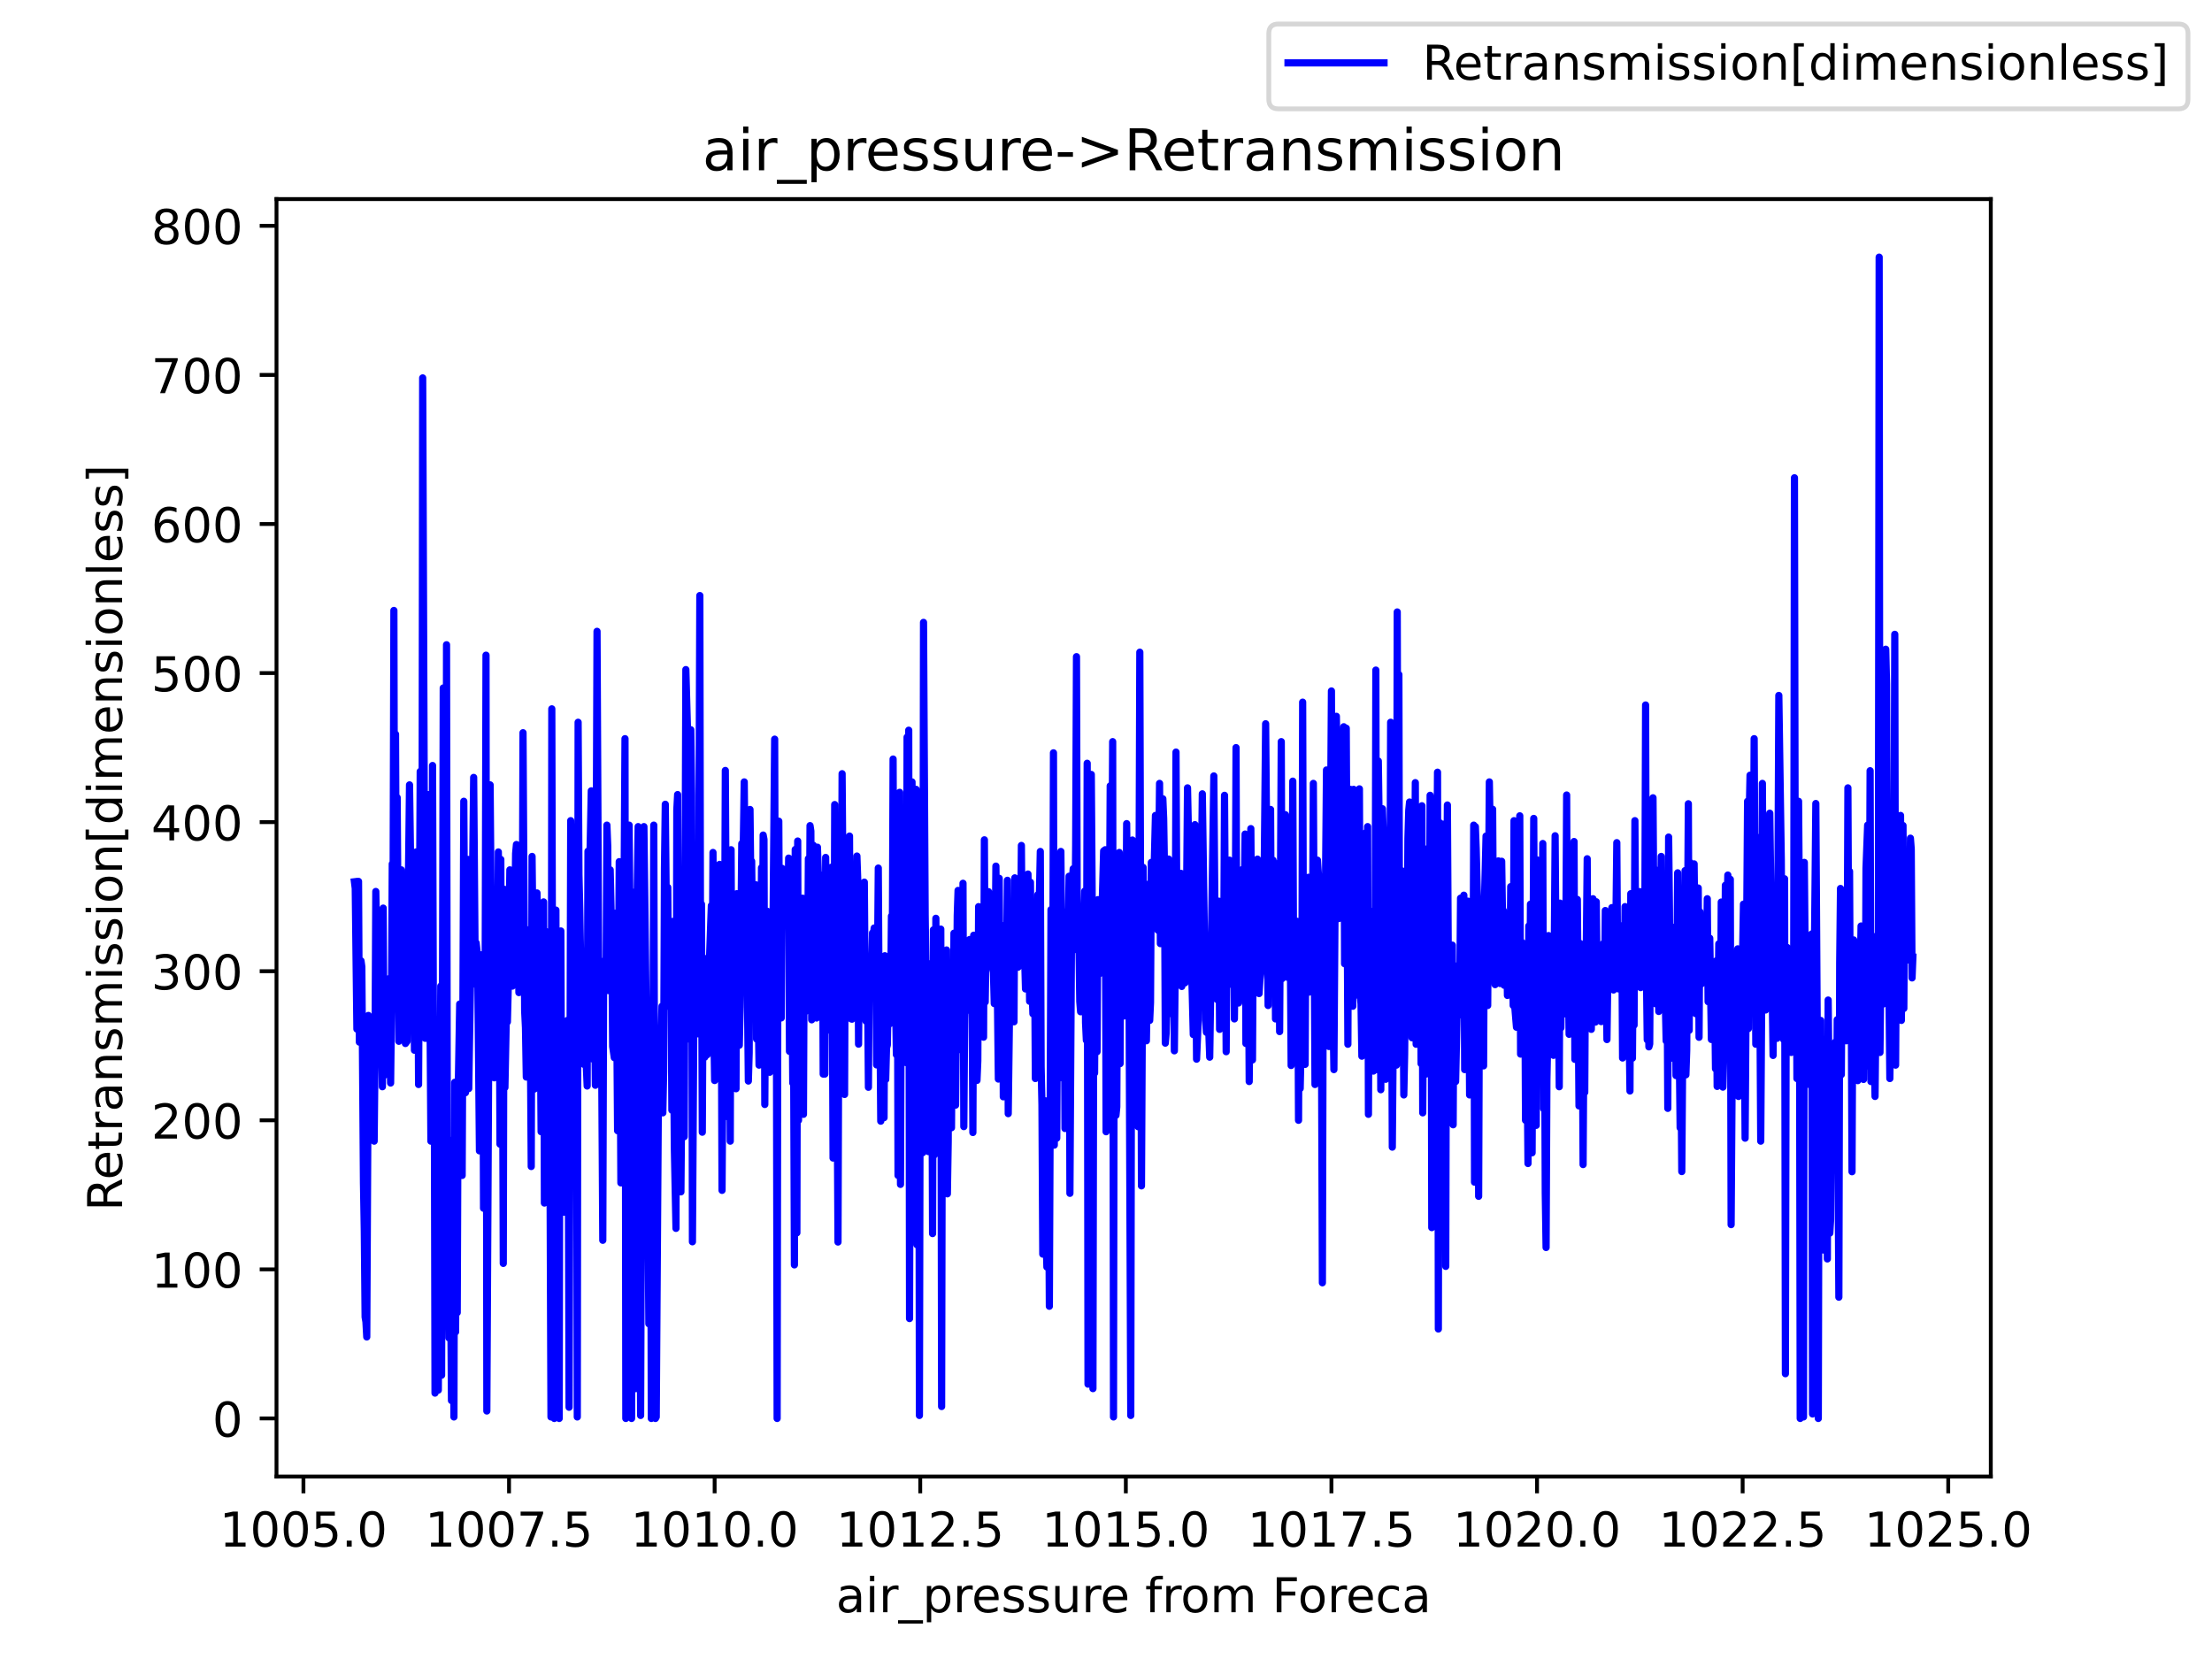<?xml version="1.0" encoding="utf-8" standalone="no"?>
<!DOCTYPE svg PUBLIC "-//W3C//DTD SVG 1.1//EN"
  "http://www.w3.org/Graphics/SVG/1.1/DTD/svg11.dtd">
<!-- Created with matplotlib (https://matplotlib.org/) -->
<svg height="345.6pt" version="1.1" viewBox="0 0 460.8 345.6" width="460.8pt" xmlns="http://www.w3.org/2000/svg" xmlns:xlink="http://www.w3.org/1999/xlink">
 <defs>
  <style type="text/css">*{stroke-linecap:butt;stroke-linejoin:round;}</style>
 </defs>
 <g id="figure_1">
  <g id="patch_1">
   <path d="M 0 345.6 
L 460.8 345.6 
L 460.8 0 
L 0 0 
z
" style="fill:#ffffff;"/>
  </g>
  <g id="axes_1">
   <g id="patch_2">
    <path d="M 57.6 307.584 
L 414.72 307.584 
L 414.72 41.472 
L 57.6 41.472 
z
" style="fill:#ffffff;"/>
   </g>
   <g id="matplotlib.axis_1">
    <g id="xtick_1">
     <g id="line2d_1">
      <defs>
       <path d="M 0 0 
L 0 3.5 
" id="ma8058f9659" style="stroke:#000000;stroke-width:0.8;"/>
      </defs>
      <g>
       <use style="stroke:#000000;stroke-width:0.8;" x="63.211" xlink:href="#ma8058f9659" y="307.584"/>
      </g>
     </g>
     <g id="text_1">
      <!-- 1005.0 -->
      <g transform="translate(45.715 322.182)scale(0.1 -0.1)">
       <defs>
        <path d="M 12.406 8.297 
L 28.516 8.297 
L 28.516 63.922 
L 10.984 60.406 
L 10.984 69.391 
L 28.422 72.906 
L 38.281 72.906 
L 38.281 8.297 
L 54.391 8.297 
L 54.391 0 
L 12.406 0 
z
" id="DejaVuSans-49"/>
        <path d="M 31.781 66.406 
Q 24.172 66.406 20.328 58.906 
Q 16.5 51.422 16.5 36.375 
Q 16.5 21.391 20.328 13.891 
Q 24.172 6.391 31.781 6.391 
Q 39.453 6.391 43.281 13.891 
Q 47.125 21.391 47.125 36.375 
Q 47.125 51.422 43.281 58.906 
Q 39.453 66.406 31.781 66.406 
z
M 31.781 74.219 
Q 44.047 74.219 50.516 64.516 
Q 56.984 54.828 56.984 36.375 
Q 56.984 17.969 50.516 8.266 
Q 44.047 -1.422 31.781 -1.422 
Q 19.531 -1.422 13.062 8.266 
Q 6.594 17.969 6.594 36.375 
Q 6.594 54.828 13.062 64.516 
Q 19.531 74.219 31.781 74.219 
z
" id="DejaVuSans-48"/>
        <path d="M 10.797 72.906 
L 49.516 72.906 
L 49.516 64.594 
L 19.828 64.594 
L 19.828 46.734 
Q 21.969 47.469 24.109 47.828 
Q 26.266 48.188 28.422 48.188 
Q 40.625 48.188 47.75 41.5 
Q 54.891 34.812 54.891 23.391 
Q 54.891 11.625 47.562 5.094 
Q 40.234 -1.422 26.906 -1.422 
Q 22.312 -1.422 17.547 -0.641 
Q 12.797 0.141 7.719 1.703 
L 7.719 11.625 
Q 12.109 9.234 16.797 8.062 
Q 21.484 6.891 26.703 6.891 
Q 35.156 6.891 40.078 11.328 
Q 45.016 15.766 45.016 23.391 
Q 45.016 31 40.078 35.438 
Q 35.156 39.891 26.703 39.891 
Q 22.75 39.891 18.812 39.016 
Q 14.891 38.141 10.797 36.281 
z
" id="DejaVuSans-53"/>
        <path d="M 10.688 12.406 
L 21 12.406 
L 21 0 
L 10.688 0 
z
" id="DejaVuSans-46"/>
       </defs>
       <use xlink:href="#DejaVuSans-49"/>
       <use x="63.623" xlink:href="#DejaVuSans-48"/>
       <use x="127.246" xlink:href="#DejaVuSans-48"/>
       <use x="190.869" xlink:href="#DejaVuSans-53"/>
       <use x="254.492" xlink:href="#DejaVuSans-46"/>
       <use x="286.279" xlink:href="#DejaVuSans-48"/>
      </g>
     </g>
    </g>
    <g id="xtick_2">
     <g id="line2d_2">
      <g>
       <use style="stroke:#000000;stroke-width:0.8;" x="106.041" xlink:href="#ma8058f9659" y="307.584"/>
      </g>
     </g>
     <g id="text_2">
      <!-- 1007.5 -->
      <g transform="translate(88.546 322.182)scale(0.1 -0.1)">
       <defs>
        <path d="M 8.203 72.906 
L 55.078 72.906 
L 55.078 68.703 
L 28.609 0 
L 18.312 0 
L 43.219 64.594 
L 8.203 64.594 
z
" id="DejaVuSans-55"/>
       </defs>
       <use xlink:href="#DejaVuSans-49"/>
       <use x="63.623" xlink:href="#DejaVuSans-48"/>
       <use x="127.246" xlink:href="#DejaVuSans-48"/>
       <use x="190.869" xlink:href="#DejaVuSans-55"/>
       <use x="254.492" xlink:href="#DejaVuSans-46"/>
       <use x="286.279" xlink:href="#DejaVuSans-53"/>
      </g>
     </g>
    </g>
    <g id="xtick_3">
     <g id="line2d_3">
      <g>
       <use style="stroke:#000000;stroke-width:0.8;" x="148.872" xlink:href="#ma8058f9659" y="307.584"/>
      </g>
     </g>
     <g id="text_3">
      <!-- 1010.0 -->
      <g transform="translate(131.376 322.182)scale(0.1 -0.1)">
       <use xlink:href="#DejaVuSans-49"/>
       <use x="63.623" xlink:href="#DejaVuSans-48"/>
       <use x="127.246" xlink:href="#DejaVuSans-49"/>
       <use x="190.869" xlink:href="#DejaVuSans-48"/>
       <use x="254.492" xlink:href="#DejaVuSans-46"/>
       <use x="286.279" xlink:href="#DejaVuSans-48"/>
      </g>
     </g>
    </g>
    <g id="xtick_4">
     <g id="line2d_4">
      <g>
       <use style="stroke:#000000;stroke-width:0.8;" x="191.702" xlink:href="#ma8058f9659" y="307.584"/>
      </g>
     </g>
     <g id="text_4">
      <!-- 1012.5 -->
      <g transform="translate(174.207 322.182)scale(0.1 -0.1)">
       <defs>
        <path d="M 19.188 8.297 
L 53.609 8.297 
L 53.609 0 
L 7.328 0 
L 7.328 8.297 
Q 12.938 14.109 22.625 23.891 
Q 32.328 33.688 34.812 36.531 
Q 39.547 41.844 41.422 45.531 
Q 43.312 49.219 43.312 52.781 
Q 43.312 58.594 39.234 62.25 
Q 35.156 65.922 28.609 65.922 
Q 23.969 65.922 18.812 64.312 
Q 13.672 62.703 7.812 59.422 
L 7.812 69.391 
Q 13.766 71.781 18.938 73 
Q 24.125 74.219 28.422 74.219 
Q 39.75 74.219 46.484 68.547 
Q 53.219 62.891 53.219 53.422 
Q 53.219 48.922 51.531 44.891 
Q 49.859 40.875 45.406 35.406 
Q 44.188 33.984 37.641 27.219 
Q 31.109 20.453 19.188 8.297 
z
" id="DejaVuSans-50"/>
       </defs>
       <use xlink:href="#DejaVuSans-49"/>
       <use x="63.623" xlink:href="#DejaVuSans-48"/>
       <use x="127.246" xlink:href="#DejaVuSans-49"/>
       <use x="190.869" xlink:href="#DejaVuSans-50"/>
       <use x="254.492" xlink:href="#DejaVuSans-46"/>
       <use x="286.279" xlink:href="#DejaVuSans-53"/>
      </g>
     </g>
    </g>
    <g id="xtick_5">
     <g id="line2d_5">
      <g>
       <use style="stroke:#000000;stroke-width:0.8;" x="234.532" xlink:href="#ma8058f9659" y="307.584"/>
      </g>
     </g>
     <g id="text_5">
      <!-- 1015.0 -->
      <g transform="translate(217.037 322.182)scale(0.1 -0.1)">
       <use xlink:href="#DejaVuSans-49"/>
       <use x="63.623" xlink:href="#DejaVuSans-48"/>
       <use x="127.246" xlink:href="#DejaVuSans-49"/>
       <use x="190.869" xlink:href="#DejaVuSans-53"/>
       <use x="254.492" xlink:href="#DejaVuSans-46"/>
       <use x="286.279" xlink:href="#DejaVuSans-48"/>
      </g>
     </g>
    </g>
    <g id="xtick_6">
     <g id="line2d_6">
      <g>
       <use style="stroke:#000000;stroke-width:0.8;" x="277.363" xlink:href="#ma8058f9659" y="307.584"/>
      </g>
     </g>
     <g id="text_6">
      <!-- 1017.5 -->
      <g transform="translate(259.868 322.182)scale(0.1 -0.1)">
       <use xlink:href="#DejaVuSans-49"/>
       <use x="63.623" xlink:href="#DejaVuSans-48"/>
       <use x="127.246" xlink:href="#DejaVuSans-49"/>
       <use x="190.869" xlink:href="#DejaVuSans-55"/>
       <use x="254.492" xlink:href="#DejaVuSans-46"/>
       <use x="286.279" xlink:href="#DejaVuSans-53"/>
      </g>
     </g>
    </g>
    <g id="xtick_7">
     <g id="line2d_7">
      <g>
       <use style="stroke:#000000;stroke-width:0.8;" x="320.193" xlink:href="#ma8058f9659" y="307.584"/>
      </g>
     </g>
     <g id="text_7">
      <!-- 1020.0 -->
      <g transform="translate(302.698 322.182)scale(0.1 -0.1)">
       <use xlink:href="#DejaVuSans-49"/>
       <use x="63.623" xlink:href="#DejaVuSans-48"/>
       <use x="127.246" xlink:href="#DejaVuSans-50"/>
       <use x="190.869" xlink:href="#DejaVuSans-48"/>
       <use x="254.492" xlink:href="#DejaVuSans-46"/>
       <use x="286.279" xlink:href="#DejaVuSans-48"/>
      </g>
     </g>
    </g>
    <g id="xtick_8">
     <g id="line2d_8">
      <g>
       <use style="stroke:#000000;stroke-width:0.8;" x="363.024" xlink:href="#ma8058f9659" y="307.584"/>
      </g>
     </g>
     <g id="text_8">
      <!-- 1022.5 -->
      <g transform="translate(345.528 322.182)scale(0.1 -0.1)">
       <use xlink:href="#DejaVuSans-49"/>
       <use x="63.623" xlink:href="#DejaVuSans-48"/>
       <use x="127.246" xlink:href="#DejaVuSans-50"/>
       <use x="190.869" xlink:href="#DejaVuSans-50"/>
       <use x="254.492" xlink:href="#DejaVuSans-46"/>
       <use x="286.279" xlink:href="#DejaVuSans-53"/>
      </g>
     </g>
    </g>
    <g id="xtick_9">
     <g id="line2d_9">
      <g>
       <use style="stroke:#000000;stroke-width:0.8;" x="405.854" xlink:href="#ma8058f9659" y="307.584"/>
      </g>
     </g>
     <g id="text_9">
      <!-- 1025.0 -->
      <g transform="translate(388.359 322.182)scale(0.1 -0.1)">
       <use xlink:href="#DejaVuSans-49"/>
       <use x="63.623" xlink:href="#DejaVuSans-48"/>
       <use x="127.246" xlink:href="#DejaVuSans-50"/>
       <use x="190.869" xlink:href="#DejaVuSans-53"/>
       <use x="254.492" xlink:href="#DejaVuSans-46"/>
       <use x="286.279" xlink:href="#DejaVuSans-48"/>
      </g>
     </g>
    </g>
    <g id="text_10">
     <!-- air_pressure from Foreca -->
     <g transform="translate(174.162 335.861)scale(0.1 -0.1)">
      <defs>
       <path d="M 34.281 27.484 
Q 23.391 27.484 19.188 25 
Q 14.984 22.516 14.984 16.5 
Q 14.984 11.719 18.141 8.906 
Q 21.297 6.109 26.703 6.109 
Q 34.188 6.109 38.703 11.406 
Q 43.219 16.703 43.219 25.484 
L 43.219 27.484 
z
M 52.203 31.203 
L 52.203 0 
L 43.219 0 
L 43.219 8.297 
Q 40.141 3.328 35.547 0.953 
Q 30.953 -1.422 24.312 -1.422 
Q 15.922 -1.422 10.953 3.297 
Q 6 8.016 6 15.922 
Q 6 25.141 12.172 29.828 
Q 18.359 34.516 30.609 34.516 
L 43.219 34.516 
L 43.219 35.406 
Q 43.219 41.609 39.141 45 
Q 35.062 48.391 27.688 48.391 
Q 23 48.391 18.547 47.266 
Q 14.109 46.141 10.016 43.891 
L 10.016 52.203 
Q 14.938 54.109 19.578 55.047 
Q 24.219 56 28.609 56 
Q 40.484 56 46.344 49.844 
Q 52.203 43.703 52.203 31.203 
z
" id="DejaVuSans-97"/>
       <path d="M 9.422 54.688 
L 18.406 54.688 
L 18.406 0 
L 9.422 0 
z
M 9.422 75.984 
L 18.406 75.984 
L 18.406 64.594 
L 9.422 64.594 
z
" id="DejaVuSans-105"/>
       <path d="M 41.109 46.297 
Q 39.594 47.172 37.812 47.578 
Q 36.031 48 33.891 48 
Q 26.266 48 22.188 43.047 
Q 18.109 38.094 18.109 28.812 
L 18.109 0 
L 9.078 0 
L 9.078 54.688 
L 18.109 54.688 
L 18.109 46.188 
Q 20.953 51.172 25.484 53.578 
Q 30.031 56 36.531 56 
Q 37.453 56 38.578 55.875 
Q 39.703 55.766 41.062 55.516 
z
" id="DejaVuSans-114"/>
       <path d="M 50.984 -16.609 
L 50.984 -23.578 
L -0.984 -23.578 
L -0.984 -16.609 
z
" id="DejaVuSans-95"/>
       <path d="M 18.109 8.203 
L 18.109 -20.797 
L 9.078 -20.797 
L 9.078 54.688 
L 18.109 54.688 
L 18.109 46.391 
Q 20.953 51.266 25.266 53.625 
Q 29.594 56 35.594 56 
Q 45.562 56 51.781 48.094 
Q 58.016 40.188 58.016 27.297 
Q 58.016 14.406 51.781 6.484 
Q 45.562 -1.422 35.594 -1.422 
Q 29.594 -1.422 25.266 0.953 
Q 20.953 3.328 18.109 8.203 
z
M 48.688 27.297 
Q 48.688 37.203 44.609 42.844 
Q 40.531 48.484 33.406 48.484 
Q 26.266 48.484 22.188 42.844 
Q 18.109 37.203 18.109 27.297 
Q 18.109 17.391 22.188 11.75 
Q 26.266 6.109 33.406 6.109 
Q 40.531 6.109 44.609 11.75 
Q 48.688 17.391 48.688 27.297 
z
" id="DejaVuSans-112"/>
       <path d="M 56.203 29.594 
L 56.203 25.203 
L 14.891 25.203 
Q 15.484 15.922 20.484 11.062 
Q 25.484 6.203 34.422 6.203 
Q 39.594 6.203 44.453 7.469 
Q 49.312 8.734 54.109 11.281 
L 54.109 2.781 
Q 49.266 0.734 44.188 -0.344 
Q 39.109 -1.422 33.891 -1.422 
Q 20.797 -1.422 13.156 6.188 
Q 5.516 13.812 5.516 26.812 
Q 5.516 40.234 12.766 48.109 
Q 20.016 56 32.328 56 
Q 43.359 56 49.781 48.891 
Q 56.203 41.797 56.203 29.594 
z
M 47.219 32.234 
Q 47.125 39.594 43.094 43.984 
Q 39.062 48.391 32.422 48.391 
Q 24.906 48.391 20.391 44.141 
Q 15.875 39.891 15.188 32.172 
z
" id="DejaVuSans-101"/>
       <path d="M 44.281 53.078 
L 44.281 44.578 
Q 40.484 46.531 36.375 47.5 
Q 32.281 48.484 27.875 48.484 
Q 21.188 48.484 17.844 46.438 
Q 14.5 44.391 14.5 40.281 
Q 14.5 37.156 16.891 35.375 
Q 19.281 33.594 26.516 31.984 
L 29.594 31.297 
Q 39.156 29.25 43.188 25.516 
Q 47.219 21.781 47.219 15.094 
Q 47.219 7.469 41.188 3.016 
Q 35.156 -1.422 24.609 -1.422 
Q 20.219 -1.422 15.453 -0.562 
Q 10.688 0.297 5.422 2 
L 5.422 11.281 
Q 10.406 8.688 15.234 7.391 
Q 20.062 6.109 24.812 6.109 
Q 31.156 6.109 34.562 8.281 
Q 37.984 10.453 37.984 14.406 
Q 37.984 18.062 35.516 20.016 
Q 33.062 21.969 24.703 23.781 
L 21.578 24.516 
Q 13.234 26.266 9.516 29.906 
Q 5.812 33.547 5.812 39.891 
Q 5.812 47.609 11.281 51.797 
Q 16.75 56 26.812 56 
Q 31.781 56 36.172 55.266 
Q 40.578 54.547 44.281 53.078 
z
" id="DejaVuSans-115"/>
       <path d="M 8.5 21.578 
L 8.5 54.688 
L 17.484 54.688 
L 17.484 21.922 
Q 17.484 14.156 20.5 10.266 
Q 23.531 6.391 29.594 6.391 
Q 36.859 6.391 41.078 11.031 
Q 45.312 15.672 45.312 23.688 
L 45.312 54.688 
L 54.297 54.688 
L 54.297 0 
L 45.312 0 
L 45.312 8.406 
Q 42.047 3.422 37.719 1 
Q 33.406 -1.422 27.688 -1.422 
Q 18.266 -1.422 13.375 4.438 
Q 8.5 10.297 8.5 21.578 
z
M 31.109 56 
z
" id="DejaVuSans-117"/>
       <path id="DejaVuSans-32"/>
       <path d="M 37.109 75.984 
L 37.109 68.5 
L 28.516 68.5 
Q 23.688 68.5 21.797 66.547 
Q 19.922 64.594 19.922 59.516 
L 19.922 54.688 
L 34.719 54.688 
L 34.719 47.703 
L 19.922 47.703 
L 19.922 0 
L 10.891 0 
L 10.891 47.703 
L 2.297 47.703 
L 2.297 54.688 
L 10.891 54.688 
L 10.891 58.5 
Q 10.891 67.625 15.141 71.797 
Q 19.391 75.984 28.609 75.984 
z
" id="DejaVuSans-102"/>
       <path d="M 30.609 48.391 
Q 23.391 48.391 19.188 42.75 
Q 14.984 37.109 14.984 27.297 
Q 14.984 17.484 19.156 11.844 
Q 23.344 6.203 30.609 6.203 
Q 37.797 6.203 41.984 11.859 
Q 46.188 17.531 46.188 27.297 
Q 46.188 37.016 41.984 42.703 
Q 37.797 48.391 30.609 48.391 
z
M 30.609 56 
Q 42.328 56 49.016 48.375 
Q 55.719 40.766 55.719 27.297 
Q 55.719 13.875 49.016 6.219 
Q 42.328 -1.422 30.609 -1.422 
Q 18.844 -1.422 12.172 6.219 
Q 5.516 13.875 5.516 27.297 
Q 5.516 40.766 12.172 48.375 
Q 18.844 56 30.609 56 
z
" id="DejaVuSans-111"/>
       <path d="M 52 44.188 
Q 55.375 50.25 60.062 53.125 
Q 64.75 56 71.094 56 
Q 79.641 56 84.281 50.016 
Q 88.922 44.047 88.922 33.016 
L 88.922 0 
L 79.891 0 
L 79.891 32.719 
Q 79.891 40.578 77.094 44.375 
Q 74.312 48.188 68.609 48.188 
Q 61.625 48.188 57.562 43.547 
Q 53.516 38.922 53.516 30.906 
L 53.516 0 
L 44.484 0 
L 44.484 32.719 
Q 44.484 40.625 41.703 44.406 
Q 38.922 48.188 33.109 48.188 
Q 26.219 48.188 22.156 43.531 
Q 18.109 38.875 18.109 30.906 
L 18.109 0 
L 9.078 0 
L 9.078 54.688 
L 18.109 54.688 
L 18.109 46.188 
Q 21.188 51.219 25.484 53.609 
Q 29.781 56 35.688 56 
Q 41.656 56 45.828 52.969 
Q 50 49.953 52 44.188 
z
" id="DejaVuSans-109"/>
       <path d="M 9.812 72.906 
L 51.703 72.906 
L 51.703 64.594 
L 19.672 64.594 
L 19.672 43.109 
L 48.578 43.109 
L 48.578 34.812 
L 19.672 34.812 
L 19.672 0 
L 9.812 0 
z
" id="DejaVuSans-70"/>
       <path d="M 48.781 52.594 
L 48.781 44.188 
Q 44.969 46.297 41.141 47.344 
Q 37.312 48.391 33.406 48.391 
Q 24.656 48.391 19.812 42.844 
Q 14.984 37.312 14.984 27.297 
Q 14.984 17.281 19.812 11.734 
Q 24.656 6.203 33.406 6.203 
Q 37.312 6.203 41.141 7.25 
Q 44.969 8.297 48.781 10.406 
L 48.781 2.094 
Q 45.016 0.344 40.984 -0.531 
Q 36.969 -1.422 32.422 -1.422 
Q 20.062 -1.422 12.781 6.344 
Q 5.516 14.109 5.516 27.297 
Q 5.516 40.672 12.859 48.328 
Q 20.219 56 33.016 56 
Q 37.156 56 41.109 55.141 
Q 45.062 54.297 48.781 52.594 
z
" id="DejaVuSans-99"/>
      </defs>
      <use xlink:href="#DejaVuSans-97"/>
      <use x="61.279" xlink:href="#DejaVuSans-105"/>
      <use x="89.062" xlink:href="#DejaVuSans-114"/>
      <use x="130.176" xlink:href="#DejaVuSans-95"/>
      <use x="180.176" xlink:href="#DejaVuSans-112"/>
      <use x="243.652" xlink:href="#DejaVuSans-114"/>
      <use x="282.516" xlink:href="#DejaVuSans-101"/>
      <use x="344.039" xlink:href="#DejaVuSans-115"/>
      <use x="396.139" xlink:href="#DejaVuSans-115"/>
      <use x="448.238" xlink:href="#DejaVuSans-117"/>
      <use x="511.617" xlink:href="#DejaVuSans-114"/>
      <use x="550.48" xlink:href="#DejaVuSans-101"/>
      <use x="612.004" xlink:href="#DejaVuSans-32"/>
      <use x="643.791" xlink:href="#DejaVuSans-102"/>
      <use x="678.996" xlink:href="#DejaVuSans-114"/>
      <use x="717.859" xlink:href="#DejaVuSans-111"/>
      <use x="779.041" xlink:href="#DejaVuSans-109"/>
      <use x="876.453" xlink:href="#DejaVuSans-32"/>
      <use x="908.24" xlink:href="#DejaVuSans-70"/>
      <use x="962.135" xlink:href="#DejaVuSans-111"/>
      <use x="1023.316" xlink:href="#DejaVuSans-114"/>
      <use x="1062.18" xlink:href="#DejaVuSans-101"/>
      <use x="1123.703" xlink:href="#DejaVuSans-99"/>
      <use x="1178.684" xlink:href="#DejaVuSans-97"/>
     </g>
    </g>
   </g>
   <g id="matplotlib.axis_2">
    <g id="ytick_1">
     <g id="line2d_10">
      <defs>
       <path d="M 0 0 
L -3.5 0 
" id="md8fc322b90" style="stroke:#000000;stroke-width:0.8;"/>
      </defs>
      <g>
       <use style="stroke:#000000;stroke-width:0.8;" x="57.6" xlink:href="#md8fc322b90" y="295.488"/>
      </g>
     </g>
     <g id="text_11">
      <!-- 0 -->
      <g transform="translate(44.237 299.287)scale(0.1 -0.1)">
       <use xlink:href="#DejaVuSans-48"/>
      </g>
     </g>
    </g>
    <g id="ytick_2">
     <g id="line2d_11">
      <g>
       <use style="stroke:#000000;stroke-width:0.8;" x="57.6" xlink:href="#md8fc322b90" y="264.433"/>
      </g>
     </g>
     <g id="text_12">
      <!-- 100 -->
      <g transform="translate(31.512 268.232)scale(0.1 -0.1)">
       <use xlink:href="#DejaVuSans-49"/>
       <use x="63.623" xlink:href="#DejaVuSans-48"/>
       <use x="127.246" xlink:href="#DejaVuSans-48"/>
      </g>
     </g>
    </g>
    <g id="ytick_3">
     <g id="line2d_12">
      <g>
       <use style="stroke:#000000;stroke-width:0.8;" x="57.6" xlink:href="#md8fc322b90" y="233.378"/>
      </g>
     </g>
     <g id="text_13">
      <!-- 200 -->
      <g transform="translate(31.512 237.177)scale(0.1 -0.1)">
       <use xlink:href="#DejaVuSans-50"/>
       <use x="63.623" xlink:href="#DejaVuSans-48"/>
       <use x="127.246" xlink:href="#DejaVuSans-48"/>
      </g>
     </g>
    </g>
    <g id="ytick_4">
     <g id="line2d_13">
      <g>
       <use style="stroke:#000000;stroke-width:0.8;" x="57.6" xlink:href="#md8fc322b90" y="202.322"/>
      </g>
     </g>
     <g id="text_14">
      <!-- 300 -->
      <g transform="translate(31.512 206.122)scale(0.1 -0.1)">
       <defs>
        <path d="M 40.578 39.312 
Q 47.656 37.797 51.625 33 
Q 55.609 28.219 55.609 21.188 
Q 55.609 10.406 48.188 4.484 
Q 40.766 -1.422 27.094 -1.422 
Q 22.516 -1.422 17.656 -0.516 
Q 12.797 0.391 7.625 2.203 
L 7.625 11.719 
Q 11.719 9.328 16.594 8.109 
Q 21.484 6.891 26.812 6.891 
Q 36.078 6.891 40.938 10.547 
Q 45.797 14.203 45.797 21.188 
Q 45.797 27.641 41.281 31.266 
Q 36.766 34.906 28.719 34.906 
L 20.219 34.906 
L 20.219 43.016 
L 29.109 43.016 
Q 36.375 43.016 40.234 45.922 
Q 44.094 48.828 44.094 54.297 
Q 44.094 59.906 40.109 62.906 
Q 36.141 65.922 28.719 65.922 
Q 24.656 65.922 20.016 65.031 
Q 15.375 64.156 9.812 62.312 
L 9.812 71.094 
Q 15.438 72.656 20.344 73.438 
Q 25.25 74.219 29.594 74.219 
Q 40.828 74.219 47.359 69.109 
Q 53.906 64.016 53.906 55.328 
Q 53.906 49.266 50.438 45.094 
Q 46.969 40.922 40.578 39.312 
z
" id="DejaVuSans-51"/>
       </defs>
       <use xlink:href="#DejaVuSans-51"/>
       <use x="63.623" xlink:href="#DejaVuSans-48"/>
       <use x="127.246" xlink:href="#DejaVuSans-48"/>
      </g>
     </g>
    </g>
    <g id="ytick_5">
     <g id="line2d_14">
      <g>
       <use style="stroke:#000000;stroke-width:0.8;" x="57.6" xlink:href="#md8fc322b90" y="171.267"/>
      </g>
     </g>
     <g id="text_15">
      <!-- 400 -->
      <g transform="translate(31.512 175.066)scale(0.1 -0.1)">
       <defs>
        <path d="M 37.797 64.312 
L 12.891 25.391 
L 37.797 25.391 
z
M 35.203 72.906 
L 47.609 72.906 
L 47.609 25.391 
L 58.016 25.391 
L 58.016 17.188 
L 47.609 17.188 
L 47.609 0 
L 37.797 0 
L 37.797 17.188 
L 4.891 17.188 
L 4.891 26.703 
z
" id="DejaVuSans-52"/>
       </defs>
       <use xlink:href="#DejaVuSans-52"/>
       <use x="63.623" xlink:href="#DejaVuSans-48"/>
       <use x="127.246" xlink:href="#DejaVuSans-48"/>
      </g>
     </g>
    </g>
    <g id="ytick_6">
     <g id="line2d_15">
      <g>
       <use style="stroke:#000000;stroke-width:0.8;" x="57.6" xlink:href="#md8fc322b90" y="140.212"/>
      </g>
     </g>
     <g id="text_16">
      <!-- 500 -->
      <g transform="translate(31.512 144.011)scale(0.1 -0.1)">
       <use xlink:href="#DejaVuSans-53"/>
       <use x="63.623" xlink:href="#DejaVuSans-48"/>
       <use x="127.246" xlink:href="#DejaVuSans-48"/>
      </g>
     </g>
    </g>
    <g id="ytick_7">
     <g id="line2d_16">
      <g>
       <use style="stroke:#000000;stroke-width:0.8;" x="57.6" xlink:href="#md8fc322b90" y="109.157"/>
      </g>
     </g>
     <g id="text_17">
      <!-- 600 -->
      <g transform="translate(31.512 112.956)scale(0.1 -0.1)">
       <defs>
        <path d="M 33.016 40.375 
Q 26.375 40.375 22.484 35.828 
Q 18.609 31.297 18.609 23.391 
Q 18.609 15.531 22.484 10.953 
Q 26.375 6.391 33.016 6.391 
Q 39.656 6.391 43.531 10.953 
Q 47.406 15.531 47.406 23.391 
Q 47.406 31.297 43.531 35.828 
Q 39.656 40.375 33.016 40.375 
z
M 52.594 71.297 
L 52.594 62.312 
Q 48.875 64.062 45.094 64.984 
Q 41.312 65.922 37.594 65.922 
Q 27.828 65.922 22.672 59.328 
Q 17.531 52.734 16.797 39.406 
Q 19.672 43.656 24.016 45.922 
Q 28.375 48.188 33.594 48.188 
Q 44.578 48.188 50.953 41.516 
Q 57.328 34.859 57.328 23.391 
Q 57.328 12.156 50.688 5.359 
Q 44.047 -1.422 33.016 -1.422 
Q 20.359 -1.422 13.672 8.266 
Q 6.984 17.969 6.984 36.375 
Q 6.984 53.656 15.188 63.938 
Q 23.391 74.219 37.203 74.219 
Q 40.922 74.219 44.703 73.484 
Q 48.484 72.75 52.594 71.297 
z
" id="DejaVuSans-54"/>
       </defs>
       <use xlink:href="#DejaVuSans-54"/>
       <use x="63.623" xlink:href="#DejaVuSans-48"/>
       <use x="127.246" xlink:href="#DejaVuSans-48"/>
      </g>
     </g>
    </g>
    <g id="ytick_8">
     <g id="line2d_17">
      <g>
       <use style="stroke:#000000;stroke-width:0.8;" x="57.6" xlink:href="#md8fc322b90" y="78.102"/>
      </g>
     </g>
     <g id="text_18">
      <!-- 700 -->
      <g transform="translate(31.512 81.901)scale(0.1 -0.1)">
       <use xlink:href="#DejaVuSans-55"/>
       <use x="63.623" xlink:href="#DejaVuSans-48"/>
       <use x="127.246" xlink:href="#DejaVuSans-48"/>
      </g>
     </g>
    </g>
    <g id="ytick_9">
     <g id="line2d_18">
      <g>
       <use style="stroke:#000000;stroke-width:0.8;" x="57.6" xlink:href="#md8fc322b90" y="47.046"/>
      </g>
     </g>
     <g id="text_19">
      <!-- 800 -->
      <g transform="translate(31.512 50.846)scale(0.1 -0.1)">
       <defs>
        <path d="M 31.781 34.625 
Q 24.75 34.625 20.719 30.859 
Q 16.703 27.094 16.703 20.516 
Q 16.703 13.922 20.719 10.156 
Q 24.75 6.391 31.781 6.391 
Q 38.812 6.391 42.859 10.172 
Q 46.922 13.969 46.922 20.516 
Q 46.922 27.094 42.891 30.859 
Q 38.875 34.625 31.781 34.625 
z
M 21.922 38.812 
Q 15.578 40.375 12.031 44.719 
Q 8.5 49.078 8.5 55.328 
Q 8.5 64.062 14.719 69.141 
Q 20.953 74.219 31.781 74.219 
Q 42.672 74.219 48.875 69.141 
Q 55.078 64.062 55.078 55.328 
Q 55.078 49.078 51.531 44.719 
Q 48 40.375 41.703 38.812 
Q 48.828 37.156 52.797 32.312 
Q 56.781 27.484 56.781 20.516 
Q 56.781 9.906 50.312 4.234 
Q 43.844 -1.422 31.781 -1.422 
Q 19.734 -1.422 13.25 4.234 
Q 6.781 9.906 6.781 20.516 
Q 6.781 27.484 10.781 32.312 
Q 14.797 37.156 21.922 38.812 
z
M 18.312 54.391 
Q 18.312 48.734 21.844 45.562 
Q 25.391 42.391 31.781 42.391 
Q 38.141 42.391 41.719 45.562 
Q 45.312 48.734 45.312 54.391 
Q 45.312 60.062 41.719 63.234 
Q 38.141 66.406 31.781 66.406 
Q 25.391 66.406 21.844 63.234 
Q 18.312 60.062 18.312 54.391 
z
" id="DejaVuSans-56"/>
       </defs>
       <use xlink:href="#DejaVuSans-56"/>
       <use x="63.623" xlink:href="#DejaVuSans-48"/>
       <use x="127.246" xlink:href="#DejaVuSans-48"/>
      </g>
     </g>
    </g>
    <g id="text_20">
     <!-- Retransmission[dimensionless] -->
     <g transform="translate(25.433 252.27)rotate(-90)scale(0.1 -0.1)">
      <defs>
       <path d="M 44.391 34.188 
Q 47.562 33.109 50.562 29.594 
Q 53.562 26.078 56.594 19.922 
L 66.609 0 
L 56 0 
L 46.688 18.703 
Q 43.062 26.031 39.672 28.422 
Q 36.281 30.812 30.422 30.812 
L 19.672 30.812 
L 19.672 0 
L 9.812 0 
L 9.812 72.906 
L 32.078 72.906 
Q 44.578 72.906 50.734 67.672 
Q 56.891 62.453 56.891 51.906 
Q 56.891 45.016 53.688 40.469 
Q 50.484 35.938 44.391 34.188 
z
M 19.672 64.797 
L 19.672 38.922 
L 32.078 38.922 
Q 39.203 38.922 42.844 42.219 
Q 46.484 45.516 46.484 51.906 
Q 46.484 58.297 42.844 61.547 
Q 39.203 64.797 32.078 64.797 
z
" id="DejaVuSans-82"/>
       <path d="M 18.312 70.219 
L 18.312 54.688 
L 36.812 54.688 
L 36.812 47.703 
L 18.312 47.703 
L 18.312 18.016 
Q 18.312 11.328 20.141 9.422 
Q 21.969 7.516 27.594 7.516 
L 36.812 7.516 
L 36.812 0 
L 27.594 0 
Q 17.188 0 13.234 3.875 
Q 9.281 7.766 9.281 18.016 
L 9.281 47.703 
L 2.688 47.703 
L 2.688 54.688 
L 9.281 54.688 
L 9.281 70.219 
z
" id="DejaVuSans-116"/>
       <path d="M 54.891 33.016 
L 54.891 0 
L 45.906 0 
L 45.906 32.719 
Q 45.906 40.484 42.875 44.328 
Q 39.844 48.188 33.797 48.188 
Q 26.516 48.188 22.312 43.547 
Q 18.109 38.922 18.109 30.906 
L 18.109 0 
L 9.078 0 
L 9.078 54.688 
L 18.109 54.688 
L 18.109 46.188 
Q 21.344 51.125 25.703 53.562 
Q 30.078 56 35.797 56 
Q 45.219 56 50.047 50.172 
Q 54.891 44.344 54.891 33.016 
z
" id="DejaVuSans-110"/>
       <path d="M 8.594 75.984 
L 29.297 75.984 
L 29.297 69 
L 17.578 69 
L 17.578 -6.203 
L 29.297 -6.203 
L 29.297 -13.188 
L 8.594 -13.188 
z
" id="DejaVuSans-91"/>
       <path d="M 45.406 46.391 
L 45.406 75.984 
L 54.391 75.984 
L 54.391 0 
L 45.406 0 
L 45.406 8.203 
Q 42.578 3.328 38.25 0.953 
Q 33.938 -1.422 27.875 -1.422 
Q 17.969 -1.422 11.734 6.484 
Q 5.516 14.406 5.516 27.297 
Q 5.516 40.188 11.734 48.094 
Q 17.969 56 27.875 56 
Q 33.938 56 38.25 53.625 
Q 42.578 51.266 45.406 46.391 
z
M 14.797 27.297 
Q 14.797 17.391 18.875 11.75 
Q 22.953 6.109 30.078 6.109 
Q 37.203 6.109 41.297 11.75 
Q 45.406 17.391 45.406 27.297 
Q 45.406 37.203 41.297 42.844 
Q 37.203 48.484 30.078 48.484 
Q 22.953 48.484 18.875 42.844 
Q 14.797 37.203 14.797 27.297 
z
" id="DejaVuSans-100"/>
       <path d="M 9.422 75.984 
L 18.406 75.984 
L 18.406 0 
L 9.422 0 
z
" id="DejaVuSans-108"/>
       <path d="M 30.422 75.984 
L 30.422 -13.188 
L 9.719 -13.188 
L 9.719 -6.203 
L 21.391 -6.203 
L 21.391 69 
L 9.719 69 
L 9.719 75.984 
z
" id="DejaVuSans-93"/>
      </defs>
      <use xlink:href="#DejaVuSans-82"/>
      <use x="64.982" xlink:href="#DejaVuSans-101"/>
      <use x="126.506" xlink:href="#DejaVuSans-116"/>
      <use x="165.715" xlink:href="#DejaVuSans-114"/>
      <use x="206.828" xlink:href="#DejaVuSans-97"/>
      <use x="268.107" xlink:href="#DejaVuSans-110"/>
      <use x="331.486" xlink:href="#DejaVuSans-115"/>
      <use x="383.586" xlink:href="#DejaVuSans-109"/>
      <use x="480.998" xlink:href="#DejaVuSans-105"/>
      <use x="508.781" xlink:href="#DejaVuSans-115"/>
      <use x="560.881" xlink:href="#DejaVuSans-115"/>
      <use x="612.98" xlink:href="#DejaVuSans-105"/>
      <use x="640.764" xlink:href="#DejaVuSans-111"/>
      <use x="701.945" xlink:href="#DejaVuSans-110"/>
      <use x="765.324" xlink:href="#DejaVuSans-91"/>
      <use x="804.338" xlink:href="#DejaVuSans-100"/>
      <use x="867.814" xlink:href="#DejaVuSans-105"/>
      <use x="895.598" xlink:href="#DejaVuSans-109"/>
      <use x="993.01" xlink:href="#DejaVuSans-101"/>
      <use x="1054.533" xlink:href="#DejaVuSans-110"/>
      <use x="1117.912" xlink:href="#DejaVuSans-115"/>
      <use x="1170.012" xlink:href="#DejaVuSans-105"/>
      <use x="1197.795" xlink:href="#DejaVuSans-111"/>
      <use x="1258.977" xlink:href="#DejaVuSans-110"/>
      <use x="1322.355" xlink:href="#DejaVuSans-108"/>
      <use x="1350.139" xlink:href="#DejaVuSans-101"/>
      <use x="1411.662" xlink:href="#DejaVuSans-115"/>
      <use x="1463.762" xlink:href="#DejaVuSans-115"/>
      <use x="1515.861" xlink:href="#DejaVuSans-93"/>
     </g>
    </g>
   </g>
   <g id="line2d_19">
    <path clip-path="url(#p517e05afcf)" d="M 73.833 183.689 
L 74.004 185.056 
L 74.347 214.372 
L 74.518 211.95 
L 74.689 183.612 
L 74.861 217.091 
L 75.032 212.136 
L 75.203 200.149 
L 75.375 201.391 
L 75.717 246.421 
L 75.889 256.403 
L 76.06 274.37 
L 76.231 275.354 
L 76.403 278.511 
L 76.745 211.535 
L 76.917 223.958 
L 77.088 214.744 
L 77.43 228.823 
L 77.602 218.782 
L 77.944 237.725 
L 78.116 220.438 
L 78.287 185.708 
L 78.458 196.267 
L 78.63 218.005 
L 78.801 208.689 
L 79.315 219.817 
L 79.486 214.744 
L 79.658 226.39 
L 79.829 189.176 
L 80 224.061 
L 80.343 204.496 
L 80.686 210.552 
L 80.857 217.539 
L 81.028 203.875 
L 81.371 225.614 
L 81.542 210.707 
L 81.714 179.963 
L 81.885 186.795 
L 82.056 127.169 
L 82.227 208.844 
L 82.399 152.945 
L 82.57 193.316 
L 82.741 166.143 
L 83.084 216.918 
L 83.255 200.149 
L 83.427 208.223 
L 83.598 181.205 
L 83.941 202.944 
L 84.112 199.527 
L 84.283 188.037 
L 84.455 217.384 
L 84.797 216.918 
L 84.969 193.161 
L 85.311 163.503 
L 85.825 199.838 
L 86.168 199.062 
L 86.339 218.782 
L 86.682 177.478 
L 87.024 192.229 
L 87.196 225.924 
L 87.538 160.708 
L 87.881 213.813 
L 88.052 78.723 
L 88.566 216.297 
L 88.738 205.117 
L 88.909 216.297 
L 89.252 165.522 
L 89.766 237.725 
L 89.937 221.887 
L 90.108 159.466 
L 90.28 211.639 
L 90.451 213.813 
L 90.622 290.209 
L 90.965 239.485 
L 91.308 289.588 
L 91.822 205.428 
L 91.993 286.482 
L 92.335 143.318 
L 92.507 232.601 
L 92.849 276.234 
L 93.021 134.312 
L 93.192 243.626 
L 93.535 278.718 
L 93.706 243.936 
L 94.049 291.761 
L 94.22 291.761 
L 94.391 237.415 
L 94.563 295.177 
L 94.734 225.459 
L 94.905 277.476 
L 95.077 250.613 
L 95.248 273.439 
L 95.419 229.34 
L 95.762 209.155 
L 96.105 218.471 
L 96.276 244.868 
L 96.619 166.919 
L 96.961 227.632 
L 97.132 186.64 
L 97.304 204.03 
L 97.475 179.031 
L 97.646 226.778 
L 98.16 195.413 
L 98.332 192.944 
L 98.674 161.951 
L 99.017 205.014 
L 99.188 196.422 
L 99.36 198.003 
L 99.531 202.726 
L 99.874 239.744 
L 100.216 198.906 
L 100.388 216.297 
L 100.559 204.807 
L 100.73 251.7 
L 101.073 202.478 
L 101.244 136.485 
L 101.416 293.935 
L 101.929 195.335 
L 102.101 163.503 
L 102.443 205.014 
L 102.957 224.527 
L 103.129 188.969 
L 103.3 195.646 
L 103.471 209.465 
L 103.643 209.776 
L 103.814 177.478 
L 103.985 196.888 
L 104.157 238.346 
L 104.328 179.031 
L 104.499 227.167 
L 104.671 212.881 
L 104.842 263.191 
L 105.013 185.242 
L 105.185 226.545 
L 105.527 209.31 
L 105.699 212.881 
L 105.87 205.946 
L 106.213 181.205 
L 106.384 200.149 
L 106.555 194.559 
L 106.726 205.428 
L 107.069 205.117 
L 107.412 177.789 
L 107.583 175.925 
L 107.754 203.565 
L 107.926 184.466 
L 108.097 206.774 
L 108.44 193.627 
L 108.611 192.54 
L 108.782 202.788 
L 108.954 152.634 
L 109.296 210.63 
L 109.468 214.123 
L 109.639 224.372 
L 109.81 221.266 
L 109.982 194.093 
L 110.153 204.807 
L 110.324 193.627 
L 110.667 243.005 
L 110.838 178.41 
L 111.352 226.856 
L 111.523 202.167 
L 111.866 186.018 
L 112.037 194.559 
L 112.38 224.061 
L 112.551 212.881 
L 112.723 235.759 
L 113.237 187.882 
L 113.408 250.613 
L 113.579 193.937 
L 113.751 203.254 
L 114.093 248.905 
L 114.436 206.36 
L 114.779 295.177 
L 114.95 147.665 
L 115.121 215.366 
L 115.464 295.488 
L 115.807 189.59 
L 115.978 254.495 
L 116.32 199.838 
L 116.492 295.488 
L 116.663 195.801 
L 116.834 193.937 
L 117.006 240.52 
L 117.348 218.782 
L 117.52 252.528 
L 118.034 237.104 
L 118.205 212.571 
L 118.376 234.93 
L 118.548 293.159 
L 118.89 170.957 
L 119.233 185.708 
L 119.404 176.547 
L 119.576 191.764 
L 119.918 198.596 
L 120.09 199.683 
L 120.261 295.177 
L 120.432 150.46 
L 120.604 182.137 
L 120.775 189.279 
L 121.118 209.465 
L 121.289 206.67 
L 121.631 221.732 
L 121.803 214.123 
L 122.317 226.235 
L 122.488 177.323 
L 122.831 181.826 
L 123.173 164.746 
L 123.345 209.465 
L 123.516 220.645 
L 123.687 191.764 
L 124.03 226.08 
L 124.373 131.517 
L 124.715 202.633 
L 124.887 204.652 
L 125.229 203.565 
L 125.572 258.377 
L 125.743 204.496 
L 125.915 200.149 
L 126.257 205.117 
L 126.428 171.888 
L 126.6 176.236 
L 126.771 206.36 
L 127.114 181.205 
L 127.456 196.577 
L 127.628 218.005 
L 127.97 220.334 
L 128.142 215.521 
L 128.313 190.211 
L 128.656 235.551 
L 128.998 179.497 
L 129.341 246.421 
L 129.512 185.553 
L 129.855 210.086 
L 130.198 153.876 
L 130.369 295.488 
L 130.54 219.092 
L 130.712 214.279 
L 131.054 171.888 
L 131.397 207.602 
L 131.568 295.488 
L 131.911 185.863 
L 132.253 194.869 
L 132.425 289.277 
L 132.596 196.732 
L 132.939 172.199 
L 133.453 294.867 
L 133.795 197.354 
L 133.967 256.203 
L 134.138 172.199 
L 134.823 228.409 
L 135.166 275.768 
L 135.509 222.974 
L 135.68 295.488 
L 135.851 274.06 
L 136.194 171.888 
L 136.536 295.488 
L 136.708 295.177 
L 137.222 218.471 
L 137.564 220.334 
L 137.736 216.608 
L 137.907 209.62 
L 138.078 231.825 
L 138.25 223.285 
L 138.421 180.894 
L 138.592 167.541 
L 138.935 202.855 
L 139.106 184.854 
L 139.278 209.643 
L 139.449 192.447 
L 139.62 204.755 
L 139.792 202.944 
L 139.963 231.266 
L 140.134 191.95 
L 140.477 239.045 
L 140.819 255.893 
L 140.991 168.783 
L 141.162 165.522 
L 141.505 240.727 
L 141.847 248.284 
L 142.19 208.145 
L 142.533 236.794 
L 142.875 139.487 
L 143.218 151.909 
L 143.389 163.503 
L 143.561 216.453 
L 143.903 152.013 
L 144.075 165.677 
L 144.246 258.688 
L 144.589 204.341 
L 145.274 184.931 
L 145.445 215.366 
L 145.788 124.063 
L 145.959 215.055 
L 146.13 188.348 
L 146.302 235.862 
L 146.473 202.478 
L 146.816 220.231 
L 147.158 199.683 
L 147.33 219.713 
L 147.501 208.533 
L 148.186 188.658 
L 148.358 205.221 
L 148.529 177.582 
L 148.7 214.227 
L 148.872 225.096 
L 149.043 218.704 
L 149.214 189.434 
L 149.557 208.223 
L 149.9 180.066 
L 150.071 221.111 
L 150.242 203.021 
L 150.414 247.974 
L 150.756 197.664 
L 150.927 204.496 
L 151.099 160.501 
L 151.441 220.567 
L 151.613 189.434 
L 151.784 232.756 
L 151.955 193.472 
L 152.127 237.725 
L 152.298 177.012 
L 152.469 213.192 
L 152.812 192.618 
L 152.983 195.49 
L 153.326 226.804 
L 153.497 186.174 
L 153.669 203.979 
L 153.84 206.856 
L 154.011 217.746 
L 154.183 209.714 
L 154.525 175.739 
L 154.697 185.553 
L 155.039 162.882 
L 155.382 200.956 
L 155.553 192.54 
L 155.896 225.2 
L 156.067 219.299 
L 156.238 168.628 
L 156.41 184 
L 156.581 179.404 
L 156.752 194.559 
L 156.924 189.093 
L 157.095 203.979 
L 157.266 203.627 
L 157.438 184.31 
L 157.609 216.453 
L 157.78 205.311 
L 157.952 211.062 
L 158.123 221.887 
L 158.294 204.452 
L 158.466 209.62 
L 158.637 180.77 
L 158.808 203.875 
L 158.98 173.959 
L 159.151 174.87 
L 159.322 230.086 
L 159.494 203.358 
L 159.665 211.577 
L 159.836 189.838 
L 160.008 198.673 
L 160.179 191.143 
L 160.35 223.378 
L 160.521 197.664 
L 160.864 197.819 
L 161.035 192.126 
L 161.378 153.98 
L 161.549 216.67 
L 161.721 196.318 
L 161.892 295.488 
L 162.063 181.515 
L 162.235 171.06 
L 162.406 203.461 
L 162.577 185.109 
L 162.749 212.053 
L 162.92 180.894 
L 163.091 184.745 
L 163.263 192.385 
L 163.434 192.851 
L 163.605 190.646 
L 163.777 190.167 
L 163.948 192.488 
L 164.119 191.08 
L 164.291 178.759 
L 164.462 219.015 
L 164.805 204.703 
L 164.976 203.487 
L 165.147 225.614 
L 165.318 217.125 
L 165.49 263.501 
L 165.661 176.961 
L 165.832 202.866 
L 166.004 256.824 
L 166.175 175.201 
L 166.346 233.378 
L 166.518 189.486 
L 166.86 223.595 
L 167.203 187.105 
L 167.374 232.135 
L 167.546 192.136 
L 167.717 210.785 
L 168.06 193.813 
L 168.231 203.689 
L 168.402 178.876 
L 168.574 201.515 
L 168.745 171.992 
L 168.916 173.131 
L 169.088 212.446 
L 169.43 176.081 
L 169.602 206.173 
L 169.773 197.043 
L 169.944 208.285 
L 170.115 212.074 
L 170.287 176.484 
L 170.458 181.878 
L 170.801 208.223 
L 170.972 193.006 
L 171.143 195.723 
L 171.315 182.323 
L 171.486 223.75 
L 171.657 185.49 
L 171.829 223.75 
L 172 178.617 
L 172.171 201.08 
L 172.343 183.845 
L 172.514 200.563 
L 172.685 203.798 
L 172.857 193.937 
L 173.028 214.667 
L 173.199 180.661 
L 173.371 202.012 
L 173.542 241.245 
L 173.713 225.769 
L 173.885 167.603 
L 174.056 208.533 
L 174.399 227.399 
L 174.57 258.739 
L 174.741 207.447 
L 174.913 201.639 
L 175.084 183.068 
L 175.255 203.526 
L 175.426 161.174 
L 175.769 206.005 
L 175.94 227.995 
L 176.112 182.551 
L 176.283 190.894 
L 176.454 190.107 
L 176.626 207.395 
L 176.968 174.166 
L 177.14 211.742 
L 177.311 212.26 
L 177.482 212.312 
L 177.654 185.048 
L 177.825 180.325 
L 177.996 207.252 
L 178.168 200.215 
L 178.51 178.327 
L 178.682 183.275 
L 178.853 217.517 
L 179.024 197.686 
L 179.196 193.683 
L 179.367 199.386 
L 179.71 197.561 
L 179.881 201.267 
L 180.052 183.767 
L 180.223 205.35 
L 180.395 212.709 
L 180.566 203.565 
L 180.737 206.084 
L 180.909 226.501 
L 181.08 200.911 
L 181.251 203.742 
L 181.423 202.15 
L 181.594 202.064 
L 181.765 194.337 
L 181.937 194.921 
L 182.108 193.316 
L 182.279 196.422 
L 182.451 197.315 
L 182.622 221.843 
L 182.965 180.832 
L 183.136 210.645 
L 183.307 212.216 
L 183.479 233.564 
L 183.65 224.744 
L 183.821 201.197 
L 183.993 224.868 
L 184.164 232.834 
L 184.335 199.093 
L 184.507 224.889 
L 184.678 218.316 
L 184.849 217.695 
L 185.02 206.877 
L 185.192 208.805 
L 185.363 213.269 
L 185.534 207.415 
L 185.706 190.832 
L 185.877 199.786 
L 186.048 158.121 
L 186.22 205.738 
L 186.391 197.25 
L 186.734 219.713 
L 186.905 181.722 
L 187.076 244.868 
L 187.419 165.056 
L 187.59 246.731 
L 187.762 197.975 
L 187.933 190.521 
L 188.447 214.33 
L 188.618 209.155 
L 188.79 221.37 
L 188.961 153.566 
L 189.132 182.137 
L 189.304 152.116 
L 189.475 274.681 
L 189.646 205.738 
L 189.817 202.571 
L 189.989 162.882 
L 190.16 215.676 
L 190.331 214.952 
L 190.503 203.409 
L 190.674 211.742 
L 190.845 164.435 
L 191.017 259.309 
L 191.359 178.358 
L 191.531 294.867 
L 191.702 210.552 
L 191.873 199.942 
L 192.045 205.117 
L 192.216 240.132 
L 192.387 129.653 
L 192.73 190.625 
L 192.901 203.461 
L 193.073 206.67 
L 193.244 200.666 
L 193.415 239.899 
L 193.587 212.26 
L 193.929 226.235 
L 194.101 211.24 
L 194.272 256.98 
L 194.443 193.705 
L 194.614 240.624 
L 194.786 239.977 
L 194.957 191.298 
L 195.128 220.689 
L 195.3 197.043 
L 195.471 237.829 
L 195.642 208.482 
L 195.814 209.051 
L 195.985 193.549 
L 196.156 293.004 
L 196.328 207.912 
L 196.67 241.866 
L 196.842 213.502 
L 197.013 237.57 
L 197.184 197.897 
L 197.356 248.698 
L 197.527 237.881 
L 197.698 201.779 
L 197.87 226.778 
L 198.041 203.875 
L 198.212 234.93 
L 198.384 210.241 
L 198.555 222.715 
L 198.726 194.403 
L 198.898 221.421 
L 199.069 230.22 
L 199.412 190.708 
L 199.583 185.49 
L 200.097 218.657 
L 200.268 192.54 
L 200.439 212.959 
L 200.611 184 
L 200.782 234.697 
L 200.953 212.105 
L 201.296 198.285 
L 201.467 204.91 
L 201.639 196.67 
L 201.81 210.441 
L 201.981 195.723 
L 202.153 208.43 
L 202.324 202.167 
L 202.495 206.173 
L 202.667 235.924 
L 202.838 194.825 
L 203.181 217.695 
L 203.352 197.913 
L 203.523 225.07 
L 203.695 220.99 
L 203.866 188.865 
L 204.209 215.297 
L 204.38 192.571 
L 204.551 194.274 
L 204.722 192.385 
L 204.894 216.064 
L 205.065 174.949 
L 205.236 208.74 
L 205.408 198.099 
L 205.579 199.605 
L 205.922 185.75 
L 206.264 198.622 
L 206.436 197.794 
L 206.778 201.617 
L 206.95 202.555 
L 207.121 209.07 
L 207.292 200.114 
L 207.464 180.428 
L 207.978 224.786 
L 208.149 182.965 
L 208.32 208.844 
L 208.492 213.813 
L 208.663 214.959 
L 208.834 192.808 
L 209.006 228.486 
L 209.177 207.636 
L 209.348 209.527 
L 209.519 217.318 
L 209.862 183.379 
L 210.033 231.997 
L 210.376 204.703 
L 210.547 196.494 
L 210.719 206.636 
L 210.89 193.234 
L 211.061 191.919 
L 211.233 212.862 
L 211.404 182.871 
L 211.575 194.662 
L 211.747 192.496 
L 212.089 201.484 
L 212.261 191.259 
L 212.603 194.559 
L 212.775 176.123 
L 212.946 198.13 
L 213.117 182.56 
L 213.46 199.814 
L 213.631 206.018 
L 213.803 193.192 
L 213.974 204.496 
L 214.145 182.08 
L 214.488 208.59 
L 214.659 183.785 
L 214.83 201.101 
L 215.173 211.187 
L 215.344 198.492 
L 215.516 197.797 
L 215.687 224.682 
L 215.858 198.13 
L 216.03 211.577 
L 216.201 186.381 
L 216.372 219.9 
L 216.544 185.656 
L 216.715 177.375 
L 216.886 222.12 
L 217.058 230.194 
L 217.229 261.258 
L 217.4 260.662 
L 217.572 258.976 
L 217.743 229.312 
L 217.914 257.601 
L 218.086 263.945 
L 218.257 247.003 
L 218.428 241.794 
L 218.6 272.119 
L 218.942 189.486 
L 219.113 216.049 
L 219.285 216.064 
L 219.456 156.827 
L 219.627 238.553 
L 219.799 197.975 
L 219.97 189.124 
L 220.141 237.104 
L 220.313 205.738 
L 220.484 196.236 
L 220.655 219.92 
L 220.827 224.527 
L 220.998 177.375 
L 221.341 217.539 
L 221.683 197.147 
L 221.855 235.086 
L 222.026 189.989 
L 222.369 206.204 
L 222.711 182.536 
L 222.883 248.595 
L 223.225 193.213 
L 223.397 183.068 
L 223.568 180.972 
L 223.911 195.697 
L 224.082 176.158 
L 224.253 136.796 
L 224.424 197.93 
L 224.596 191.453 
L 224.767 196.857 
L 224.938 208.637 
L 225.11 210.769 
L 225.452 189.046 
L 225.624 189.279 
L 225.795 192.074 
L 225.966 185.63 
L 226.138 213.036 
L 226.309 216.711 
L 226.48 159 
L 226.652 288.345 
L 226.823 211.328 
L 227.166 199.403 
L 227.337 161.33 
L 227.508 185.035 
L 227.68 289.277 
L 227.851 198.906 
L 228.022 223.543 
L 228.194 197.354 
L 228.365 216.297 
L 228.536 219.092 
L 228.708 187.416 
L 228.879 200.459 
L 229.05 202.84 
L 229.221 198.906 
L 229.393 188.037 
L 229.564 189.9 
L 229.907 177.271 
L 230.249 177.012 
L 230.421 235.759 
L 230.763 187.726 
L 231.106 193.316 
L 231.277 163.71 
L 231.449 186.795 
L 231.62 181.826 
L 231.791 154.497 
L 231.963 295.177 
L 232.134 183.379 
L 232.477 232.342 
L 232.648 230.583 
L 232.819 195.18 
L 232.991 198.596 
L 233.162 177.582 
L 233.333 221.577 
L 233.505 180.428 
L 233.676 182.137 
L 233.847 211.639 
L 234.018 200.77 
L 234.19 211.639 
L 234.532 199.631 
L 234.704 171.578 
L 235.046 208.74 
L 235.218 210.241 
L 235.56 294.867 
L 235.732 199.838 
L 235.903 174.994 
L 236.074 226.545 
L 236.246 179.342 
L 236.588 198.906 
L 236.76 192.695 
L 237.102 234.723 
L 237.445 135.864 
L 237.788 247.042 
L 238.13 180.687 
L 238.302 197.975 
L 238.473 191.95 
L 238.815 216.815 
L 239.329 184.155 
L 239.501 212.571 
L 239.672 208.844 
L 239.843 179.652 
L 240.015 190.056 
L 240.186 190.521 
L 240.7 169.87 
L 241.043 177.556 
L 241.214 193.782 
L 241.557 163.193 
L 241.728 196.577 
L 241.899 195.335 
L 242.071 191.453 
L 242.242 166.402 
L 242.413 170.491 
L 242.585 180.998 
L 242.756 217.307 
L 242.927 215.262 
L 243.099 208.999 
L 243.27 211.373 
L 243.441 178.953 
L 243.612 202.101 
L 243.784 201.95 
L 243.955 183.12 
L 244.126 199.35 
L 244.298 181.888 
L 244.469 192.429 
L 244.64 218.906 
L 244.812 202.447 
L 244.983 156.671 
L 245.154 189.9 
L 245.326 199.062 
L 245.497 201.125 
L 245.84 193.627 
L 246.011 181.929 
L 246.182 205.497 
L 246.525 183.689 
L 246.696 189.331 
L 246.868 204.745 
L 247.039 203.099 
L 247.382 164.125 
L 247.724 180.998 
L 247.896 197.975 
L 248.067 195.18 
L 248.581 215.521 
L 248.752 182.447 
L 248.923 171.785 
L 249.266 220.645 
L 249.609 212.571 
L 249.78 173.441 
L 249.951 204.807 
L 250.123 194.714 
L 250.465 165.367 
L 251.151 212.571 
L 251.322 215.055 
L 251.665 210.707 
L 252.007 220.231 
L 252.864 161.64 
L 253.207 205.428 
L 253.549 208.223 
L 253.72 205.117 
L 253.892 187.726 
L 254.063 214.434 
L 254.406 188.037 
L 254.748 189.279 
L 254.92 198.906 
L 255.091 165.677 
L 255.434 219.092 
L 255.605 192.695 
L 255.776 192.695 
L 255.948 205.117 
L 256.119 179.186 
L 256.29 197.509 
L 256.462 198.363 
L 256.633 191.764 
L 256.804 203.176 
L 256.976 186.018 
L 257.147 212.26 
L 257.318 197.664 
L 257.49 155.74 
L 257.661 208.844 
L 257.832 189.745 
L 258.004 208.948 
L 258.175 193.472 
L 258.346 201.598 
L 258.517 202.012 
L 258.86 181.101 
L 259.031 203.875 
L 259.374 173.752 
L 259.545 217.384 
L 259.717 198.182 
L 259.888 207.705 
L 260.059 194.869 
L 260.231 225.303 
L 260.402 208.285 
L 260.573 172.613 
L 260.916 220.8 
L 261.087 190.397 
L 261.259 201.701 
L 261.43 192.592 
L 261.601 194.442 
L 261.773 191.102 
L 261.944 178.969 
L 262.287 206.981 
L 262.458 204.186 
L 262.801 201.287 
L 263.314 185.708 
L 263.657 150.771 
L 264.171 209.465 
L 264.342 175.46 
L 264.685 168.628 
L 264.856 201.453 
L 265.028 194.135 
L 265.199 179.208 
L 265.37 192.978 
L 265.542 188.736 
L 265.713 212.26 
L 265.884 194.559 
L 266.056 202.944 
L 266.398 179.807 
L 266.57 214.9 
L 266.912 154.497 
L 267.084 203.875 
L 267.426 171.681 
L 267.598 189.124 
L 267.769 169.714 
L 268.111 203.565 
L 268.283 193.006 
L 268.625 197.664 
L 268.797 197.198 
L 268.968 221.965 
L 269.311 162.727 
L 269.482 201.391 
L 269.653 194.248 
L 269.825 198.13 
L 270.167 191.919 
L 270.339 197.768 
L 270.51 233.378 
L 270.681 192.074 
L 270.853 226.752 
L 271.195 210.552 
L 271.367 146.268 
L 271.538 204.962 
L 271.709 197.043 
L 271.881 221.732 
L 272.052 189.59 
L 272.223 202.944 
L 272.395 196.422 
L 272.566 182.758 
L 272.737 206.67 
L 272.908 189.9 
L 273.08 200.459 
L 273.251 194.093 
L 273.422 194.093 
L 273.594 163.193 
L 273.936 225.924 
L 274.279 214.744 
L 274.45 179.186 
L 274.793 184.31 
L 274.964 213.192 
L 275.307 220.956 
L 275.478 267.228 
L 275.65 200.77 
L 275.821 217.85 
L 276.335 160.398 
L 276.849 218.005 
L 277.363 143.939 
L 277.534 208.533 
L 277.706 211.639 
L 277.877 222.819 
L 278.391 149.218 
L 278.905 191.35 
L 279.933 151.392 
L 280.104 200.77 
L 280.447 151.702 
L 280.789 217.539 
L 280.961 169.249 
L 281.303 164.435 
L 281.475 202.322 
L 281.817 209.62 
L 281.989 164.435 
L 282.16 193.006 
L 282.331 193.006 
L 282.503 207.291 
L 282.674 168.783 
L 282.845 179.135 
L 283.188 164.332 
L 283.359 207.291 
L 283.53 209.155 
L 283.702 220.024 
L 284.044 194.559 
L 284.216 189.124 
L 284.387 204.496 
L 284.558 173.441 
L 284.73 190.832 
L 284.901 172.199 
L 285.072 232.135 
L 285.244 190.211 
L 285.415 189.797 
L 285.586 212.881 
L 285.929 201.08 
L 286.1 223.129 
L 286.272 221.887 
L 286.443 212.415 
L 286.614 139.591 
L 286.786 222.819 
L 286.957 170.957 
L 287.128 158.535 
L 287.471 183.896 
L 287.642 227.011 
L 287.985 168.472 
L 288.156 173.441 
L 288.327 179.031 
L 288.67 224.837 
L 288.841 185.553 
L 289.184 202.322 
L 289.355 199.217 
L 289.527 199.217 
L 289.698 150.46 
L 290.041 238.968 
L 290.212 218.782 
L 290.383 165.988 
L 290.555 196.732 
L 290.726 199.113 
L 290.897 221.887 
L 291.069 127.479 
L 291.24 198.751 
L 291.411 140.523 
L 291.583 215.987 
L 292.097 181.438 
L 292.439 228.098 
L 292.61 219.713 
L 292.782 201.908 
L 293.124 203.254 
L 293.296 174.683 
L 293.467 168.783 
L 293.638 167.075 
L 293.981 179.497 
L 294.152 216.194 
L 294.324 193.316 
L 294.495 213.502 
L 294.838 163.038 
L 295.009 217.539 
L 295.352 200.77 
L 295.694 202.788 
L 295.866 186.484 
L 296.037 221.577 
L 296.208 167.851 
L 296.38 231.825 
L 296.722 179.807 
L 297.065 223.75 
L 297.236 176.857 
L 297.75 207.757 
L 297.921 165.677 
L 298.093 172.716 
L 298.264 255.737 
L 298.607 189.512 
L 298.778 220.956 
L 298.949 207.291 
L 299.121 209.465 
L 299.463 160.864 
L 299.635 276.855 
L 299.806 189.9 
L 299.977 171.422 
L 300.32 203.254 
L 300.491 203.875 
L 300.834 171.681 
L 301.005 192.074 
L 301.177 263.812 
L 301.348 191.557 
L 301.519 167.696 
L 301.862 226.856 
L 302.033 209.776 
L 302.204 204.807 
L 302.376 211.018 
L 302.547 196.888 
L 302.718 234.309 
L 302.89 201.08 
L 303.232 225.303 
L 303.575 209.569 
L 303.746 211.639 
L 303.918 208.844 
L 304.089 207.912 
L 304.26 187.105 
L 304.603 197.768 
L 304.774 209.155 
L 304.946 186.484 
L 305.117 222.819 
L 305.288 203.254 
L 305.46 202.426 
L 305.802 187.726 
L 305.974 202.944 
L 306.145 228.098 
L 306.316 209.776 
L 306.488 213.502 
L 306.659 212.26 
L 306.83 212.881 
L 307.002 171.888 
L 307.173 246.266 
L 307.344 172.199 
L 307.515 176.702 
L 307.858 190.211 
L 308.029 249.216 
L 308.201 200.739 
L 308.372 214.123 
L 308.543 198.13 
L 308.715 214.744 
L 308.886 188.658 
L 309.057 222.042 
L 309.229 188.348 
L 309.571 174.166 
L 309.743 182.654 
L 309.914 209.465 
L 310.257 162.882 
L 310.599 183.379 
L 310.771 189.9 
L 310.942 168.576 
L 311.113 195.863 
L 311.456 205.117 
L 311.627 180.273 
L 311.97 194.352 
L 312.141 179.342 
L 312.312 182.033 
L 312.484 204.884 
L 312.655 196.577 
L 312.826 179.419 
L 312.998 190.776 
L 313.169 189.667 
L 313.34 205.25 
L 313.512 190.47 
L 313.683 204.683 
L 313.854 194.209 
L 314.026 207.369 
L 314.54 203.461 
L 314.711 184.699 
L 314.882 207.291 
L 315.054 198.72 
L 315.225 209.465 
L 315.396 170.957 
L 315.568 209.9 
L 315.91 213.99 
L 316.596 169.947 
L 316.767 219.589 
L 317.109 196.344 
L 317.281 205.49 
L 317.452 205.428 
L 317.623 198.699 
L 317.795 233.378 
L 317.966 203.668 
L 318.309 242.384 
L 318.48 192.882 
L 318.651 213.813 
L 318.823 188.348 
L 318.994 201.934 
L 319.165 240.148 
L 319.508 170.491 
L 319.679 207.214 
L 319.851 189.279 
L 320.022 234.433 
L 320.193 179.135 
L 320.365 223.543 
L 320.536 188.296 
L 320.707 184.517 
L 320.879 222.715 
L 321.05 190.366 
L 321.221 197.602 
L 321.393 175.718 
L 321.564 230.971 
L 321.735 206.794 
L 321.906 248.491 
L 322.078 259.878 
L 322.249 224.915 
L 322.42 216.488 
L 322.592 194.897 
L 322.763 208.029 
L 322.934 199.655 
L 323.106 201.74 
L 323.277 214.558 
L 323.448 199.062 
L 323.62 219.846 
L 323.962 174.101 
L 324.134 198.441 
L 324.305 195.904 
L 324.476 205.428 
L 324.648 204.248 
L 324.819 226.39 
L 324.99 188.141 
L 325.162 214.123 
L 325.333 198.803 
L 325.504 201.267 
L 325.676 206.929 
L 325.847 188.27 
L 326.018 211.195 
L 326.19 197.25 
L 326.361 165.615 
L 326.532 211.018 
L 326.703 202.037 
L 326.875 215.465 
L 327.046 195.579 
L 327.217 189.21 
L 327.389 211.195 
L 327.731 201.746 
L 327.903 175.304 
L 328.074 220.684 
L 328.245 219.17 
L 328.417 208.056 
L 328.588 187.368 
L 328.931 230.383 
L 329.102 196.5 
L 329.445 206.049 
L 329.616 211.708 
L 329.787 242.601 
L 329.959 214.9 
L 330.13 227.555 
L 330.301 197.043 
L 330.473 195.863 
L 330.644 178.893 
L 330.815 212.012 
L 330.987 191.515 
L 331.329 212.674 
L 331.501 214.434 
L 331.672 193.51 
L 331.843 187.222 
L 332.014 194.908 
L 332.186 191.531 
L 332.357 212.92 
L 332.528 187.851 
L 332.7 202.357 
L 332.871 206.803 
L 333.042 196.965 
L 333.214 206.049 
L 333.385 198.596 
L 333.556 212.819 
L 333.728 202.012 
L 333.899 205.117 
L 334.07 196.5 
L 334.242 208.999 
L 334.413 189.679 
L 334.756 216.563 
L 335.098 192.074 
L 335.27 193.006 
L 335.441 202.046 
L 335.612 192.296 
L 335.784 189.072 
L 336.126 206.235 
L 336.298 196.146 
L 336.469 205.894 
L 336.811 175.537 
L 336.983 201.908 
L 337.154 206.005 
L 337.325 197.62 
L 337.497 204.807 
L 337.668 203.603 
L 337.839 192.851 
L 338.011 220.403 
L 338.182 208.43 
L 338.353 210.397 
L 338.525 188.865 
L 338.696 202.097 
L 339.039 190.056 
L 339.553 227.27 
L 339.724 186.174 
L 339.895 191.542 
L 340.067 220.438 
L 340.238 196.857 
L 340.409 213.564 
L 340.581 170.957 
L 340.752 198.72 
L 340.923 187.338 
L 341.095 196.81 
L 341.266 196.599 
L 341.437 205.428 
L 341.608 185.739 
L 341.78 205.738 
L 341.951 187.183 
L 342.294 203.751 
L 342.465 192.695 
L 342.636 196.5 
L 342.808 146.858 
L 342.979 202.711 
L 343.15 216.608 
L 343.322 202.322 
L 343.493 218.083 
L 343.664 217.477 
L 343.836 189.59 
L 344.178 208.533 
L 344.35 166.195 
L 344.521 189.412 
L 344.692 181.05 
L 344.864 209.092 
L 345.206 183.586 
L 345.378 191.919 
L 345.549 210.707 
L 345.72 195.076 
L 345.892 194.05 
L 346.063 178.41 
L 346.234 206.388 
L 346.405 208.267 
L 346.577 199.697 
L 346.748 208.378 
L 346.919 208.844 
L 347.091 216.841 
L 347.262 197.62 
L 347.433 230.893 
L 347.605 174.373 
L 347.776 189.357 
L 347.947 220.521 
L 348.119 193.006 
L 348.461 214.641 
L 348.633 193.379 
L 348.804 196.267 
L 348.975 201.763 
L 349.147 224.061 
L 349.489 181.826 
L 349.832 219.61 
L 350.003 234.93 
L 350.175 222.612 
L 350.346 244.061 
L 350.689 199.476 
L 350.86 214.589 
L 351.031 181.36 
L 351.202 223.906 
L 351.374 218.833 
L 351.716 167.437 
L 351.888 214.641 
L 352.059 179.652 
L 352.23 198.472 
L 352.402 185.242 
L 352.573 195.801 
L 352.744 198.984 
L 352.916 179.963 
L 353.258 211.173 
L 353.601 187.664 
L 353.772 184.983 
L 353.944 216.09 
L 354.115 189.929 
L 354.286 203.454 
L 354.458 204.948 
L 354.629 204.568 
L 354.8 193.006 
L 354.972 196.034 
L 355.143 202.322 
L 355.314 195.697 
L 355.486 201.36 
L 355.657 187.222 
L 355.828 208.667 
L 356 197.913 
L 356.171 195.439 
L 356.513 216.546 
L 356.685 210.914 
L 356.856 214.744 
L 357.027 208.223 
L 357.199 208.106 
L 357.37 222.646 
L 357.541 200.149 
L 357.713 226.32 
L 358.055 196.616 
L 358.398 214.33 
L 358.569 187.913 
L 358.912 226.468 
L 359.255 213.103 
L 359.426 184.414 
L 359.597 215.443 
L 359.769 190.211 
L 359.94 182.292 
L 360.111 197.664 
L 360.454 183.172 
L 360.625 255.116 
L 360.968 205.583 
L 361.139 210.21 
L 361.31 204.496 
L 361.482 205.946 
L 361.653 212.338 
L 361.824 208.533 
L 361.996 197.664 
L 362.167 228.409 
L 362.338 209.589 
L 362.51 218.782 
L 362.681 208.844 
L 362.852 207.912 
L 363.195 188.348 
L 363.538 237.104 
L 364.052 166.919 
L 364.223 214.279 
L 364.394 169.714 
L 364.566 161.485 
L 364.737 205.428 
L 364.908 189.124 
L 365.251 185.346 
L 365.422 153.876 
L 365.765 217.539 
L 365.936 174.373 
L 366.107 198.441 
L 366.279 205.738 
L 366.45 181.205 
L 366.793 237.725 
L 366.964 211.95 
L 367.135 163.193 
L 367.307 192.281 
L 367.821 210.397 
L 368.335 199.527 
L 368.677 169.404 
L 369.363 219.869 
L 369.534 202.944 
L 369.877 203.72 
L 370.219 216.297 
L 370.562 144.87 
L 371.076 179.186 
L 371.247 210.241 
L 371.59 216.608 
L 371.761 183.068 
L 371.932 286.171 
L 372.104 202.944 
L 372.275 197.354 
L 372.446 212.726 
L 372.618 200.459 
L 373.132 219.247 
L 373.303 204.652 
L 373.646 212.26 
L 373.817 99.53 
L 373.988 191.764 
L 374.16 183.379 
L 374.331 224.682 
L 374.674 166.919 
L 374.845 189.9 
L 375.016 295.488 
L 375.188 189.745 
L 375.53 194.869 
L 375.701 295.177 
L 375.873 179.652 
L 376.215 218.161 
L 376.387 205.324 
L 376.901 225.924 
L 377.072 206.049 
L 377.243 212.881 
L 377.415 194.559 
L 377.586 294.556 
L 377.929 202.944 
L 378.271 167.385 
L 378.614 222.508 
L 378.785 295.488 
L 378.957 219.092 
L 379.299 212.571 
L 379.471 257.601 
L 379.813 260.396 
L 380.156 216.504 
L 380.327 260.041 
L 380.498 233.145 
L 380.67 262.259 
L 380.841 208.326 
L 381.012 224.682 
L 381.184 256.876 
L 381.355 254.029 
L 381.526 226.002 
L 381.698 227.788 
L 381.869 223.543 
L 382.212 241.141 
L 382.383 217.043 
L 382.554 243.859 
L 382.726 212.415 
L 383.068 270.23 
L 383.24 200.614 
L 383.411 185.087 
L 383.582 223.854 
L 383.754 197.167 
L 383.925 201.003 
L 384.096 194.559 
L 384.439 209.155 
L 384.61 216.815 
L 384.782 208.72 
L 384.953 164.125 
L 385.124 204.496 
L 385.296 181.515 
L 385.467 215.443 
L 385.638 205.324 
L 385.809 244.092 
L 385.981 204.289 
L 386.152 195.801 
L 386.323 207.136 
L 386.495 199.062 
L 386.666 224.837 
L 386.837 209.62 
L 387.009 225.117 
L 387.18 204.341 
L 387.351 203.099 
L 387.523 203.099 
L 387.694 192.902 
L 388.037 202.81 
L 388.208 224.868 
L 388.379 206.049 
L 388.551 222.198 
L 388.722 180.894 
L 389.065 171.888 
L 389.407 200.459 
L 389.579 160.553 
L 389.75 225.303 
L 389.921 194.869 
L 390.093 199.527 
L 390.264 213.192 
L 390.435 217.85 
L 390.606 228.409 
L 390.778 211.95 
L 390.949 214.744 
L 391.292 198.285 
L 391.463 53.568 
L 391.634 219.247 
L 391.806 203.254 
L 392.148 196.732 
L 392.32 209.155 
L 392.491 175.304 
L 392.662 193.316 
L 392.834 135.243 
L 393.005 142.541 
L 393.176 186.795 
L 393.348 191.453 
L 393.69 224.682 
L 394.033 199.217 
L 394.204 210.397 
L 394.376 201.08 
L 394.547 182.137 
L 394.718 132.138 
L 394.89 221.887 
L 395.061 193.46 
L 395.403 176.62 
L 395.746 202.633 
L 395.917 169.87 
L 396.089 212.571 
L 396.431 171.966 
L 396.603 210.086 
L 396.774 184.155 
L 396.945 198.208 
L 397.117 178.876 
L 397.288 193.937 
L 397.459 192.385 
L 397.631 199.993 
L 397.802 192.618 
L 397.973 174.606 
L 398.145 176.857 
L 398.316 203.72 
L 398.487 199.372 
L 398.487 199.372 
" style="fill:none;stroke:#0000ff;stroke-linecap:square;stroke-width:1.5;"/>
   </g>
   <g id="patch_3">
    <path d="M 57.6 307.584 
L 57.6 41.472 
" style="fill:none;stroke:#000000;stroke-linecap:square;stroke-linejoin:miter;stroke-width:0.8;"/>
   </g>
   <g id="patch_4">
    <path d="M 414.72 307.584 
L 414.72 41.472 
" style="fill:none;stroke:#000000;stroke-linecap:square;stroke-linejoin:miter;stroke-width:0.8;"/>
   </g>
   <g id="patch_5">
    <path d="M 57.6 307.584 
L 414.72 307.584 
" style="fill:none;stroke:#000000;stroke-linecap:square;stroke-linejoin:miter;stroke-width:0.8;"/>
   </g>
   <g id="patch_6">
    <path d="M 57.6 41.472 
L 414.72 41.472 
" style="fill:none;stroke:#000000;stroke-linecap:square;stroke-linejoin:miter;stroke-width:0.8;"/>
   </g>
   <g id="text_21">
    <!-- air_pressure-&gt;Retransmission -->
    <g transform="translate(146.33 35.472)scale(0.12 -0.12)">
     <defs>
      <path d="M 4.891 31.391 
L 31.203 31.391 
L 31.203 23.391 
L 4.891 23.391 
z
" id="DejaVuSans-45"/>
      <path d="M 10.594 49.219 
L 10.594 58.109 
L 73.188 35.406 
L 73.188 27.297 
L 10.594 4.594 
L 10.594 13.484 
L 60.891 31.297 
z
" id="DejaVuSans-62"/>
     </defs>
     <use xlink:href="#DejaVuSans-97"/>
     <use x="61.279" xlink:href="#DejaVuSans-105"/>
     <use x="89.062" xlink:href="#DejaVuSans-114"/>
     <use x="130.176" xlink:href="#DejaVuSans-95"/>
     <use x="180.176" xlink:href="#DejaVuSans-112"/>
     <use x="243.652" xlink:href="#DejaVuSans-114"/>
     <use x="282.516" xlink:href="#DejaVuSans-101"/>
     <use x="344.039" xlink:href="#DejaVuSans-115"/>
     <use x="396.139" xlink:href="#DejaVuSans-115"/>
     <use x="448.238" xlink:href="#DejaVuSans-117"/>
     <use x="511.617" xlink:href="#DejaVuSans-114"/>
     <use x="550.48" xlink:href="#DejaVuSans-101"/>
     <use x="612.004" xlink:href="#DejaVuSans-45"/>
     <use x="648.088" xlink:href="#DejaVuSans-62"/>
     <use x="731.877" xlink:href="#DejaVuSans-82"/>
     <use x="796.859" xlink:href="#DejaVuSans-101"/>
     <use x="858.383" xlink:href="#DejaVuSans-116"/>
     <use x="897.592" xlink:href="#DejaVuSans-114"/>
     <use x="938.705" xlink:href="#DejaVuSans-97"/>
     <use x="999.984" xlink:href="#DejaVuSans-110"/>
     <use x="1063.363" xlink:href="#DejaVuSans-115"/>
     <use x="1115.463" xlink:href="#DejaVuSans-109"/>
     <use x="1212.875" xlink:href="#DejaVuSans-105"/>
     <use x="1240.658" xlink:href="#DejaVuSans-115"/>
     <use x="1292.758" xlink:href="#DejaVuSans-115"/>
     <use x="1344.857" xlink:href="#DejaVuSans-105"/>
     <use x="1372.641" xlink:href="#DejaVuSans-111"/>
     <use x="1433.822" xlink:href="#DejaVuSans-110"/>
    </g>
   </g>
  </g>
  <g id="legend_1">
   <g id="patch_7">
    <path d="M 266.316 22.678 
L 453.8 22.678 
Q 455.8 22.678 455.8 20.678 
L 455.8 7 
Q 455.8 5 453.8 5 
L 266.316 5 
Q 264.316 5 264.316 7 
L 264.316 20.678 
Q 264.316 22.678 266.316 22.678 
z
" style="fill:#ffffff;opacity:0.8;stroke:#cccccc;stroke-linejoin:miter;"/>
   </g>
   <g id="line2d_20">
    <path d="M 268.316 13.098 
L 288.316 13.098 
" style="fill:none;stroke:#0000ff;stroke-linecap:square;stroke-width:1.5;"/>
   </g>
   <g id="line2d_21"/>
   <g id="text_22">
    <!-- Retransmission[dimensionless] -->
    <g transform="translate(296.316 16.598)scale(0.1 -0.1)">
     <use xlink:href="#DejaVuSans-82"/>
     <use x="64.982" xlink:href="#DejaVuSans-101"/>
     <use x="126.506" xlink:href="#DejaVuSans-116"/>
     <use x="165.715" xlink:href="#DejaVuSans-114"/>
     <use x="206.828" xlink:href="#DejaVuSans-97"/>
     <use x="268.107" xlink:href="#DejaVuSans-110"/>
     <use x="331.486" xlink:href="#DejaVuSans-115"/>
     <use x="383.586" xlink:href="#DejaVuSans-109"/>
     <use x="480.998" xlink:href="#DejaVuSans-105"/>
     <use x="508.781" xlink:href="#DejaVuSans-115"/>
     <use x="560.881" xlink:href="#DejaVuSans-115"/>
     <use x="612.98" xlink:href="#DejaVuSans-105"/>
     <use x="640.764" xlink:href="#DejaVuSans-111"/>
     <use x="701.945" xlink:href="#DejaVuSans-110"/>
     <use x="765.324" xlink:href="#DejaVuSans-91"/>
     <use x="804.338" xlink:href="#DejaVuSans-100"/>
     <use x="867.814" xlink:href="#DejaVuSans-105"/>
     <use x="895.598" xlink:href="#DejaVuSans-109"/>
     <use x="993.01" xlink:href="#DejaVuSans-101"/>
     <use x="1054.533" xlink:href="#DejaVuSans-110"/>
     <use x="1117.912" xlink:href="#DejaVuSans-115"/>
     <use x="1170.012" xlink:href="#DejaVuSans-105"/>
     <use x="1197.795" xlink:href="#DejaVuSans-111"/>
     <use x="1258.977" xlink:href="#DejaVuSans-110"/>
     <use x="1322.355" xlink:href="#DejaVuSans-108"/>
     <use x="1350.139" xlink:href="#DejaVuSans-101"/>
     <use x="1411.662" xlink:href="#DejaVuSans-115"/>
     <use x="1463.762" xlink:href="#DejaVuSans-115"/>
     <use x="1515.861" xlink:href="#DejaVuSans-93"/>
    </g>
   </g>
  </g>
 </g>
 <defs>
  <clipPath id="p517e05afcf">
   <rect height="266.112" width="357.12" x="57.6" y="41.472"/>
  </clipPath>
 </defs>
</svg>
